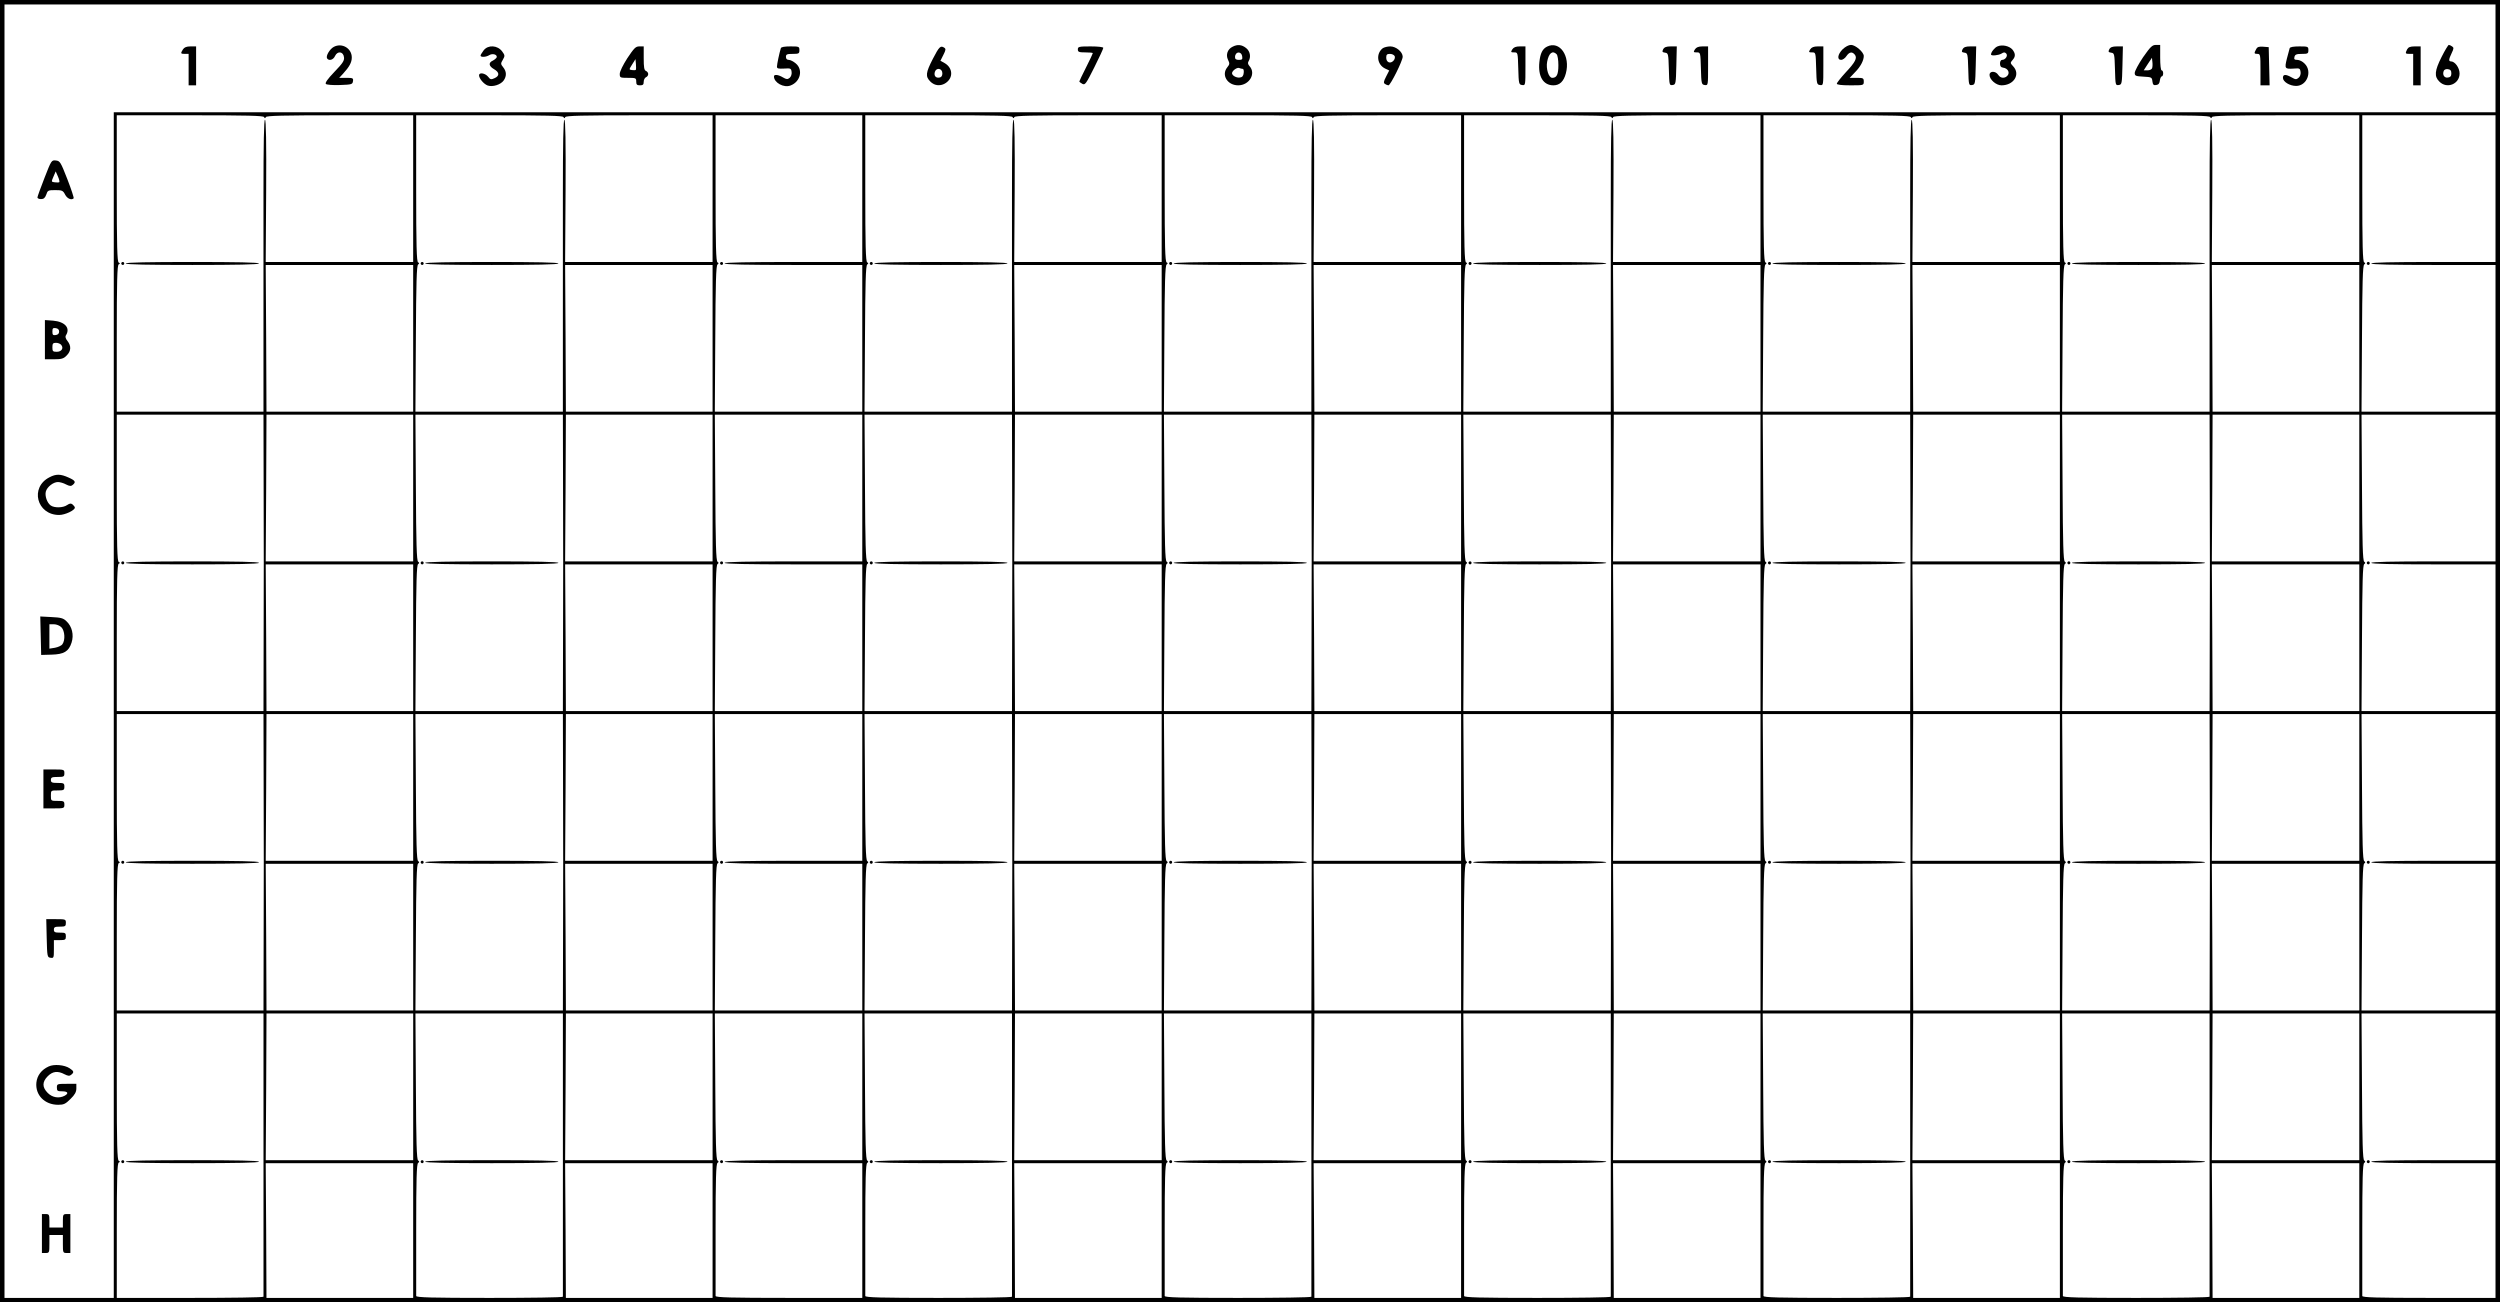 <?xml version="1.0" standalone="no"?>
<!DOCTYPE svg PUBLIC "-//W3C//DTD SVG 20010904//EN"
 "http://www.w3.org/TR/2001/REC-SVG-20010904/DTD/svg10.dtd">
<svg version="1.0" xmlns="http://www.w3.org/2000/svg"
 width="1670pt" height="870pt" viewBox="0 0 1670 870"
 preserveAspectRatio="xMidYMid meet">

<g transform="translate(0,870) scale(0.1,-0.1)"
fill="#000000" stroke="none">
<path d="M0 4350 l0 -4350 8350 0 8350 0 0 4350 0 4350 -8350 0 -8350 0 0
-4350z m16670 3960 l0 -360 -7955 0 -7955 0 0 -3960 0 -3960 -365 0 -365 0 0
4320 0 4320 8320 0 8320 0 0 -360z m-14906 -392 c5 -10 7 -10 12 0 4 9 113 12
495 12 l489 0 0 -490 0 -490 -492 0 -493 0 3 475 c2 326 -1 475 -8 475 -7 0
-10 -157 -10 -497 0 -274 0 -713 0 -975 l0 -478 -490 0 -490 0 0 489 c0 382 3
491 13 495 10 5 10 7 0 12 -10 4 -13 113 -13 495 l0 489 489 0 c382 0 491 -3
495 -12z m2000 0 c5 -10 7 -10 12 0 4 9 113 12 495 12 l489 0 0 -490 0 -490
-492 0 -493 0 3 475 c2 326 -1 475 -8 475 -7 0 -10 -157 -10 -497 0 -274 0
-713 0 -975 l0 -478 -492 0 -493 0 3 487 c2 372 5 489 15 496 9 7 9 10 0 14
-10 4 -13 112 -13 494 l0 489 489 0 c382 0 491 -3 495 -12z m1996 -478 l0
-490 -460 0 c-300 0 -460 -3 -460 -10 0 -7 160 -10 460 -10 l460 0 0 -490 0
-490 -492 0 -493 0 3 487 c2 372 5 489 15 496 9 7 9 10 0 14 -10 4 -13 112
-13 494 l0 489 490 0 490 0 0 -490z m1004 478 c5 -10 7 -10 12 0 4 9 113 12
495 12 l489 0 0 -490 0 -490 -492 0 -493 0 3 475 c2 326 -1 475 -8 475 -7 0
-10 -157 -10 -497 0 -274 0 -713 0 -975 l0 -478 -492 0 -493 0 3 487 c2 372 5
489 15 496 9 7 9 10 0 14 -10 4 -13 112 -13 494 l0 489 489 0 c382 0 491 -3
495 -12z m2000 0 c5 -10 7 -10 12 0 4 9 113 12 495 12 l489 0 0 -490 0 -490
-492 0 -493 0 3 475 c2 326 -1 475 -8 475 -7 0 -10 -157 -10 -497 0 -274 0
-713 0 -975 l0 -478 -492 0 -493 0 3 487 c2 372 5 489 15 496 9 7 9 10 0 14
-10 4 -13 112 -13 494 l0 489 489 0 c382 0 491 -3 495 -12z m2000 0 c5 -10 7
-10 12 0 4 9 113 12 495 12 l489 0 0 -490 0 -490 -492 0 -493 0 3 475 c2 326
-1 475 -8 475 -7 0 -10 -157 -10 -497 0 -274 0 -713 0 -975 l0 -478 -492 0
-493 0 3 487 c2 372 5 489 15 496 9 7 9 10 0 14 -10 4 -13 112 -13 494 l0 489
489 0 c382 0 491 -3 495 -12z m2000 0 c5 -10 7 -10 12 0 4 9 113 12 495 12
l489 0 0 -490 0 -490 -492 0 -493 0 3 475 c2 326 -1 475 -8 475 -7 0 -10 -157
-10 -497 0 -274 0 -713 0 -975 l0 -478 -492 0 -493 0 3 487 c2 372 5 489 15
496 9 7 9 10 0 14 -10 4 -13 112 -13 494 l0 489 489 0 c382 0 491 -3 495 -12z
m2000 0 c5 -10 7 -10 12 0 4 9 113 12 495 12 l489 0 0 -490 0 -490 -492 0
-493 0 3 475 c2 326 -1 475 -8 475 -7 0 -10 -157 -10 -497 0 -274 0 -713 0
-975 l0 -478 -492 0 -493 0 3 487 c2 372 5 489 15 496 9 7 9 10 0 14 -10 4
-13 112 -13 494 l0 489 489 0 c382 0 491 -3 495 -12z m1906 -478 l0 -490 -415
0 c-270 0 -415 -3 -415 -10 0 -7 145 -10 415 -10 l415 0 0 -490 0 -490 -447 0
-448 0 3 487 c2 372 5 489 15 496 9 7 9 10 0 14 -10 4 -13 112 -13 494 l0 489
445 0 445 0 0 -490z m-13910 -1000 l0 -490 -490 0 -490 0 -2 490 -3 490 493 0
492 0 0 -490z m2000 0 l0 -490 -490 0 -490 0 -2 490 -3 490 493 0 492 0 0
-490z m3000 0 l0 -490 -490 0 -490 0 -2 490 -3 490 493 0 492 0 0 -490z m2000
0 l0 -490 -490 0 -490 0 -2 490 -3 490 493 0 492 0 0 -490z m2000 0 l0 -490
-490 0 -490 0 -2 490 -3 490 493 0 492 0 0 -490z m2000 0 l0 -490 -490 0 -490
0 -2 490 -3 490 493 0 492 0 0 -490z m2000 0 l0 -490 -490 0 -490 0 -2 490 -3
490 493 0 492 0 0 -490z m-13999 -985 c0 -261 1 -493 1 -515 0 -22 -1 -254 -1
-515 l-1 -475 -490 0 -490 0 0 489 c0 382 3 491 13 495 10 5 10 7 0 12 -10 4
-13 113 -13 495 l0 489 490 0 490 0 1 -475z m999 -15 l0 -490 -492 0 -493 0 3
490 2 490 490 0 490 0 0 -490z m1001 15 c0 -261 1 -493 1 -515 0 -22 -1 -254
-1 -515 l-1 -475 -492 0 -493 0 3 487 c2 372 5 489 15 495 9 6 9 10 0 16 -10
6 -13 123 -15 495 l-3 487 493 0 492 0 1 -475z m999 -15 l0 -490 -492 0 -493
0 3 490 2 490 490 0 490 0 0 -490z m1000 0 l0 -490 -460 0 c-300 0 -460 -3
-460 -10 0 -7 160 -10 460 -10 l460 0 0 -490 0 -490 -492 0 -493 0 3 487 c2
372 5 489 15 495 9 6 9 10 0 16 -10 6 -13 123 -15 495 l-3 487 493 0 492 0 0
-490z m1001 15 c0 -261 1 -493 1 -515 0 -22 -1 -254 -1 -515 l-1 -475 -492 0
-493 0 3 487 c2 372 5 489 15 495 9 6 9 10 0 16 -10 6 -13 123 -15 495 l-3
487 493 0 492 0 1 -475z m999 -15 l0 -490 -492 0 -493 0 3 490 2 490 490 0
490 0 0 -490z m1001 15 c0 -261 1 -493 1 -515 0 -22 -1 -254 -1 -515 l-1 -475
-492 0 -493 0 3 487 c2 372 5 489 15 495 9 6 9 10 0 16 -10 6 -13 123 -15 495
l-3 487 493 0 492 0 1 -475z m999 -15 l0 -490 -492 0 -493 0 3 490 2 490 490
0 490 0 0 -490z m1001 15 c0 -261 1 -493 1 -515 0 -22 -1 -254 -1 -515 l-1
-475 -492 0 -493 0 3 487 c2 372 5 489 15 495 9 6 9 10 0 16 -10 6 -13 123
-15 495 l-3 487 493 0 492 0 1 -475z m999 -15 l0 -490 -492 0 -493 0 3 490 2
490 490 0 490 0 0 -490z m1001 15 c0 -261 1 -493 1 -515 0 -22 -1 -254 -1
-515 l-1 -475 -492 0 -493 0 3 487 c2 372 5 489 15 495 9 6 9 10 0 16 -10 6
-13 123 -15 495 l-3 487 493 0 492 0 1 -475z m999 -15 l0 -490 -492 0 -493 0
3 490 2 490 490 0 490 0 0 -490z m1001 15 c0 -261 1 -493 1 -515 0 -22 -1
-254 -1 -515 l-1 -475 -492 0 -493 0 3 487 c2 372 5 489 15 495 9 6 9 10 0 16
-10 6 -13 123 -15 495 l-3 487 493 0 492 0 1 -475z m999 -15 l0 -490 -492 0
-493 0 3 490 2 490 490 0 490 0 0 -490z m910 0 l0 -490 -415 0 c-270 0 -415
-3 -415 -10 0 -7 145 -10 415 -10 l415 0 0 -490 0 -490 -447 0 -448 0 3 487
c2 372 5 489 15 495 9 6 9 10 0 16 -10 6 -13 123 -15 495 l-3 487 448 0 447 0
0 -490z m-13910 -1000 l0 -490 -490 0 -490 0 -2 490 -3 490 493 0 492 0 0
-490z m2000 0 l0 -490 -490 0 -490 0 -2 490 -3 490 493 0 492 0 0 -490z m3000
0 l0 -490 -490 0 -490 0 -2 490 -3 490 493 0 492 0 0 -490z m2000 0 l0 -490
-490 0 -490 0 -2 490 -3 490 493 0 492 0 0 -490z m2000 0 l0 -490 -490 0 -490
0 -2 490 -3 490 493 0 492 0 0 -490z m2000 0 l0 -490 -490 0 -490 0 -2 490 -3
490 493 0 492 0 0 -490z m2000 0 l0 -490 -490 0 -490 0 -2 490 -3 490 493 0
492 0 0 -490z m-13999 -985 c0 -261 1 -493 1 -515 0 -22 -1 -254 -1 -515 l-1
-475 -490 0 -490 0 0 489 c0 382 3 491 13 495 10 5 10 7 0 12 -10 4 -13 113
-13 495 l0 489 490 0 490 0 1 -475z m999 -15 l0 -490 -492 0 -493 0 3 490 2
490 490 0 490 0 0 -490z m1001 15 c0 -261 1 -493 1 -515 0 -22 -1 -254 -1
-515 l-1 -475 -492 0 -493 0 3 487 c2 372 5 489 15 495 9 6 9 10 0 16 -10 6
-13 123 -15 495 l-3 487 493 0 492 0 1 -475z m999 -15 l0 -490 -492 0 -493 0
3 490 2 490 490 0 490 0 0 -490z m1000 0 l0 -490 -460 0 c-300 0 -460 -3 -460
-10 0 -7 160 -10 460 -10 l460 0 0 -490 0 -490 -492 0 -493 0 3 487 c2 372 5
489 15 495 9 6 9 10 0 16 -10 6 -13 123 -15 495 l-3 487 493 0 492 0 0 -490z
m1001 15 c0 -261 1 -493 1 -515 0 -22 -1 -254 -1 -515 l-1 -475 -492 0 -493 0
3 487 c2 372 5 489 15 495 9 6 9 10 0 16 -10 6 -13 123 -15 495 l-3 487 493 0
492 0 1 -475z m999 -15 l0 -490 -492 0 -493 0 3 490 2 490 490 0 490 0 0 -490z
m1001 15 c0 -261 1 -493 1 -515 0 -22 -1 -254 -1 -515 l-1 -475 -492 0 -493 0
3 487 c2 372 5 489 15 495 9 6 9 10 0 16 -10 6 -13 123 -15 495 l-3 487 493 0
492 0 1 -475z m999 -15 l0 -490 -492 0 -493 0 3 490 2 490 490 0 490 0 0 -490z
m1001 15 c0 -261 1 -493 1 -515 0 -22 -1 -254 -1 -515 l-1 -475 -492 0 -493 0
3 487 c2 372 5 489 15 495 9 6 9 10 0 16 -10 6 -13 123 -15 495 l-3 487 493 0
492 0 1 -475z m999 -15 l0 -490 -492 0 -493 0 3 490 2 490 490 0 490 0 0 -490z
m1001 15 c0 -261 1 -493 1 -515 0 -22 -1 -254 -1 -515 l-1 -475 -492 0 -493 0
3 487 c2 372 5 489 15 495 9 6 9 10 0 16 -10 6 -13 123 -15 495 l-3 487 493 0
492 0 1 -475z m999 -15 l0 -490 -492 0 -493 0 3 490 2 490 490 0 490 0 0 -490z
m1001 15 c0 -261 1 -493 1 -515 0 -22 -1 -254 -1 -515 l-1 -475 -492 0 -493 0
3 487 c2 372 5 489 15 495 9 6 9 10 0 16 -10 6 -13 123 -15 495 l-3 487 493 0
492 0 1 -475z m999 -15 l0 -490 -492 0 -493 0 3 490 2 490 490 0 490 0 0 -490z
m910 0 l0 -490 -415 0 c-270 0 -415 -3 -415 -10 0 -7 145 -10 415 -10 l415 0
0 -490 0 -490 -447 0 -448 0 3 487 c2 372 5 489 15 495 9 6 9 10 0 16 -10 6
-13 123 -15 495 l-3 487 448 0 447 0 0 -490z m-13910 -1000 l0 -490 -490 0
-490 0 -2 490 -3 490 493 0 492 0 0 -490z m2000 0 l0 -490 -490 0 -490 0 -2
490 -3 490 493 0 492 0 0 -490z m3000 0 l0 -490 -490 0 -490 0 -2 490 -3 490
493 0 492 0 0 -490z m2000 0 l0 -490 -490 0 -490 0 -2 490 -3 490 493 0 492 0
0 -490z m2000 0 l0 -490 -490 0 -490 0 -2 490 -3 490 493 0 492 0 0 -490z
m2000 0 l0 -490 -490 0 -490 0 -2 490 -3 490 493 0 492 0 0 -490z m2000 0 l0
-490 -490 0 -490 0 -2 490 -3 490 493 0 492 0 0 -490z m-14000 -987 c0 -368 0
-1369 0 -1415 0 -5 -220 -8 -490 -8 l-490 0 0 449 c0 350 3 451 13 455 10 5
10 7 0 12 -10 4 -13 113 -13 495 l0 489 490 0 490 0 0 -477z m1000 -13 l0
-490 -492 0 -493 0 3 490 2 490 490 0 490 0 0 -490z m1000 13 c0 -368 0 -1369
0 -1415 0 -5 -220 -8 -490 -8 -385 0 -490 3 -490 13 0 6 0 208 0 447 0 332 3
436 13 442 9 6 9 10 0 16 -10 6 -13 123 -15 495 l-3 487 493 0 492 0 0 -477z
m1000 -13 l0 -490 -492 0 -493 0 3 490 2 490 490 0 490 0 0 -490z m1000 0 l0
-490 -460 0 c-300 0 -460 -3 -460 -10 0 -7 160 -10 460 -10 l460 0 0 -450 0
-450 -490 0 c-385 0 -490 3 -490 13 0 6 0 208 0 447 0 332 3 436 13 442 9 6 9
10 0 16 -10 6 -13 123 -15 495 l-3 487 493 0 492 0 0 -490z m1000 13 c0 -368
0 -1369 0 -1415 0 -5 -220 -8 -490 -8 -385 0 -490 3 -490 13 0 6 0 208 0 447
0 332 3 436 13 442 9 6 9 10 0 16 -10 6 -13 123 -15 495 l-3 487 493 0 492 0
0 -477z m1000 -13 l0 -490 -492 0 -493 0 3 490 2 490 490 0 490 0 0 -490z
m1000 13 c0 -368 0 -1369 0 -1415 0 -5 -220 -8 -490 -8 -385 0 -490 3 -490 13
0 6 0 208 0 447 0 332 3 436 13 442 9 6 9 10 0 16 -10 6 -13 123 -15 495 l-3
487 493 0 492 0 0 -477z m1000 -13 l0 -490 -492 0 -493 0 3 490 2 490 490 0
490 0 0 -490z m1000 13 c0 -368 0 -1369 0 -1415 0 -5 -220 -8 -490 -8 -385 0
-490 3 -490 13 0 6 0 208 0 447 0 332 3 436 13 442 9 6 9 10 0 16 -10 6 -13
123 -15 495 l-3 487 493 0 492 0 0 -477z m1000 -13 l0 -490 -492 0 -493 0 3
490 2 490 490 0 490 0 0 -490z m1000 13 c0 -368 0 -1369 0 -1415 0 -5 -220 -8
-490 -8 -385 0 -490 3 -490 13 0 6 0 208 0 447 0 332 3 436 13 442 9 6 9 10 0
16 -10 6 -13 123 -15 495 l-3 487 493 0 492 0 0 -477z m1000 -13 l0 -490 -492
0 -493 0 3 490 2 490 490 0 490 0 0 -490z m1000 13 c0 -368 0 -1369 0 -1415 0
-5 -220 -8 -490 -8 -385 0 -490 3 -490 13 0 6 0 208 0 447 0 332 3 436 13 442
9 6 9 10 0 16 -10 6 -13 123 -15 495 l-3 487 493 0 492 0 0 -477z m1000 -13
l0 -490 -492 0 -493 0 3 490 2 490 490 0 490 0 0 -490z m910 0 l0 -490 -415 0
c-270 0 -415 -3 -415 -10 0 -7 145 -10 415 -10 l415 0 0 -450 0 -450 -445 0
c-349 0 -445 3 -445 13 0 6 0 208 0 447 0 332 3 436 13 442 9 6 9 10 0 16 -10
6 -13 123 -15 495 l-3 487 448 0 447 0 0 -490z m-13910 -960 l0 -450 -490 0
-490 0 -2 450 -3 450 493 0 492 0 0 -450z m2000 0 l0 -450 -490 0 -490 0 -2
450 -3 450 493 0 492 0 0 -450z m3000 0 l0 -450 -490 0 -490 0 -2 450 -3 450
493 0 492 0 0 -450z m2000 0 l0 -450 -490 0 -490 0 -2 450 -3 450 493 0 492 0
0 -450z m2000 0 l0 -450 -490 0 -490 0 -2 450 -3 450 493 0 492 0 0 -450z
m2000 0 l0 -450 -490 0 -490 0 -2 450 -3 450 493 0 492 0 0 -450z m2000 0 l0
-450 -490 0 -490 0 -2 450 -3 450 493 0 492 0 0 -450z"/>
<path d="M2230 8387 c-27 -14 -55 -61 -45 -77 12 -19 42 -10 53 16 17 36 56
30 60 -9 3 -22 -9 -40 -64 -97 -46 -48 -64 -74 -57 -81 5 -5 46 -9 94 -7 78 3
84 4 87 26 3 20 -1 22 -44 22 l-48 0 26 28 c42 46 58 75 58 108 0 61 -65 100
-120 71z"/>
<path d="M8234 8388 c-34 -16 -47 -54 -31 -87 12 -25 12 -30 -5 -51 -41 -51 1
-120 73 -120 74 0 121 78 76 128 -11 12 -13 22 -7 32 18 29 11 68 -16 89 -29
23 -57 26 -90 9z m64 -66 c3 -18 -1 -22 -22 -22 -19 0 -26 5 -26 18 0 39 43
43 48 4z m3 -82 c6 0 9 -12 7 -27 -2 -20 -9 -29 -26 -31 -23 -3 -52 13 -52 29
0 16 33 40 47 35 8 -3 19 -6 24 -6z"/>
<path d="M10335 8389 c-31 -15 -46 -45 -52 -104 -10 -96 26 -155 94 -155 41 0
69 26 83 80 31 116 -41 220 -125 179z m63 -51 c7 -7 12 -39 12 -73 0 -63 -11
-85 -41 -85 -24 0 -43 61 -34 108 11 58 36 77 63 50z"/>
<path d="M12309 8371 c-34 -34 -39 -71 -10 -71 10 0 26 11 35 25 19 28 38 32
56 10 18 -22 4 -50 -61 -119 -32 -35 -59 -69 -59 -75 0 -7 30 -11 90 -11 89 0
90 0 90 25 0 23 -4 25 -47 25 l-47 0 36 38 c36 36 58 78 58 108 0 26 -56 74
-85 74 -16 0 -38 -12 -56 -29z"/>
<path d="M13343 8390 c-19 -8 -43 -38 -43 -54 0 -11 50 -6 70 6 15 10 22 10
31 1 14 -14 -4 -43 -27 -43 -8 0 -14 -10 -14 -24 0 -18 6 -26 21 -28 31 -4 46
-32 30 -52 -18 -22 -48 -20 -63 4 -17 27 -58 27 -58 0 0 -32 44 -70 80 -70 83
0 128 74 78 127 -20 21 -20 24 -5 41 22 24 21 44 0 71 -21 24 -68 35 -100 21z"/>
<path d="M14316 8318 c-31 -46 -56 -93 -56 -105 0 -20 6 -22 58 -25 54 -3 57
-4 60 -31 3 -23 8 -28 25 -25 16 2 23 11 25 31 2 15 8 27 13 27 5 0 9 9 9 20
0 11 -4 20 -10 20 -6 0 -10 35 -10 85 l0 85 -28 0 c-25 0 -37 -12 -86 -82z
m60 -74 c-3 -8 -17 -14 -31 -14 l-25 0 27 42 28 42 3 -28 c2 -15 1 -34 -2 -42z"/>
<path d="M16310 8320 c-47 -93 -50 -131 -15 -165 50 -51 135 -17 135 54 0 38
-31 81 -58 81 -16 0 -15 13 5 55 15 31 15 37 3 45 -8 6 -18 10 -22 10 -4 0
-26 -36 -48 -80z m65 -110 c0 -18 -6 -26 -23 -28 -24 -4 -38 18 -28 44 3 9 15
14 28 12 17 -2 23 -10 23 -28z"/>
<path d="M1222 8370 c-17 -27 -16 -30 13 -30 l25 0 0 -105 0 -105 25 0 25 0 0
130 0 130 -38 0 c-26 0 -41 -6 -50 -20z"/>
<path d="M3231 8364 c-11 -15 -21 -31 -21 -35 0 -13 37 -11 59 3 21 13 54 4
49 -15 -3 -6 -14 -16 -26 -22 -31 -14 -27 -37 8 -57 37 -21 38 -45 4 -60 -23
-11 -29 -10 -44 10 -20 24 -60 30 -60 9 0 -21 31 -58 57 -68 33 -12 88 5 108
34 20 29 19 60 -4 88 -17 21 -17 25 -2 50 15 26 14 30 -5 56 -31 41 -93 45
-123 7z"/>
<path d="M4191 8312 c-29 -45 -51 -90 -51 -105 0 -26 2 -27 55 -27 52 0 55 -1
55 -25 0 -20 5 -25 25 -25 20 0 25 5 25 24 0 13 7 26 15 30 8 3 15 12 15 21 0
9 -7 18 -15 21 -12 5 -15 24 -15 85 l0 79 -29 0 c-25 0 -35 -11 -80 -78z m56
-79 c-3 -2 -15 -3 -26 -1 -20 3 -20 3 2 38 l22 35 3 -33 c2 -19 1 -36 -1 -39z"/>
<path d="M5216 8378 c-10 -32 -26 -108 -26 -123 0 -13 9 -15 48 -13 44 3 47 1
50 -23 2 -15 -4 -31 -13 -39 -14 -11 -21 -11 -45 3 -32 19 -60 22 -60 6 0 -41
66 -78 111 -60 66 25 85 105 35 147 -15 13 -36 24 -47 24 -12 0 -19 7 -19 20
0 17 7 20 45 20 41 0 45 2 45 25 0 24 -3 25 -60 25 -40 0 -62 -4 -64 -12z"/>
<path d="M6232 8308 c-49 -95 -51 -119 -17 -153 28 -29 70 -32 103 -9 51 35
47 100 -7 132 l-29 16 20 40 c16 31 17 40 6 47 -25 17 -34 8 -76 -73z m63 -98
c0 -16 -6 -26 -19 -28 -25 -5 -39 12 -31 38 10 31 50 24 50 -10z"/>
<path d="M7200 8370 c0 -17 7 -20 50 -20 28 0 50 -2 50 -5 0 -3 -20 -46 -45
-95 -25 -49 -45 -92 -45 -94 0 -3 9 -10 20 -16 18 -10 25 0 80 110 33 66 60
124 60 130 0 6 -34 10 -85 10 -78 0 -85 -2 -85 -20z"/>
<path d="M9237 8378 c-47 -36 -39 -110 16 -136 l27 -13 -21 -41 c-17 -33 -18
-42 -7 -49 7 -5 18 -9 23 -9 13 0 95 164 95 191 0 32 -44 69 -83 69 -18 0 -41
-6 -50 -12z m80 -54 c3 -8 -1 -23 -10 -31 -21 -21 -47 -9 -47 22 0 20 5 25 25
25 14 0 28 -7 32 -16z"/>
<path d="M10102 8370 c-11 -18 -10 -20 13 -20 24 0 24 -1 27 -107 3 -103 4
-108 26 -111 22 -3 22 -3 22 127 l0 131 -38 0 c-26 0 -41 -6 -50 -20z"/>
<path d="M11110 8371 c-8 -17 -6 -20 13 -23 21 -3 22 -8 25 -111 3 -105 3
-108 25 -105 21 3 22 7 25 131 l3 127 -40 0 c-30 0 -43 -5 -51 -19z"/>
<path d="M11322 8370 c-11 -18 -10 -20 13 -20 24 0 24 -1 27 -107 3 -103 4
-108 26 -111 22 -3 22 -3 22 127 l0 131 -38 0 c-26 0 -41 -6 -50 -20z"/>
<path d="M12092 8370 c-11 -18 -10 -20 13 -20 24 0 24 -1 27 -107 3 -103 4
-108 26 -111 22 -3 22 -3 22 127 l0 131 -38 0 c-26 0 -41 -6 -50 -20z"/>
<path d="M13110 8371 c-8 -17 -6 -20 13 -23 21 -3 22 -8 25 -111 3 -105 3
-108 25 -105 21 3 22 7 25 131 l3 127 -40 0 c-30 0 -43 -5 -51 -19z"/>
<path d="M14090 8371 c-8 -17 -6 -20 13 -23 21 -3 22 -8 25 -111 3 -105 3
-108 25 -105 21 3 22 7 25 131 l3 127 -40 0 c-30 0 -43 -5 -51 -19z"/>
<path d="M15071 8371 c-15 -27 -14 -31 9 -31 19 0 20 -7 20 -105 l0 -105 30 0
31 0 -3 128 -3 127 -37 3 c-28 2 -39 -1 -47 -17z"/>
<path d="M15295 8378 c-2 -7 -11 -39 -19 -71 -16 -66 -14 -69 49 -65 36 3 40
1 43 -23 2 -15 -4 -32 -14 -39 -14 -12 -20 -12 -46 3 -39 22 -58 22 -58 -3 0
-26 45 -54 88 -54 73 0 110 97 57 149 -13 14 -35 25 -49 25 -19 0 -23 4 -19
20 4 16 14 20 49 20 40 0 44 2 44 25 0 24 -3 25 -60 25 -40 0 -62 -4 -65 -12z"/>
<path d="M16080 8371 c-14 -28 -13 -31 15 -31 l25 0 0 -105 0 -105 25 0 25 0
0 130 0 130 -40 0 c-29 0 -42 -5 -50 -19z"/>
<path d="M297 7511 c-26 -66 -47 -125 -47 -130 0 -6 11 -11 24 -11 18 0 27 8
35 30 9 28 13 30 60 30 46 0 52 -3 66 -30 14 -27 42 -39 57 -25 3 3 -16 61
-42 128 -45 115 -49 122 -77 125 -29 3 -30 1 -76 -117z m99 -28 c-2 -2 -15 -3
-29 -1 -25 3 -25 3 -10 38 l15 35 15 -34 c8 -18 12 -35 9 -38z"/>
<path d="M300 6431 l0 -131 60 0 c51 0 65 4 85 25 30 29 32 64 6 97 -13 16
-17 29 -10 39 30 48 -7 90 -86 97 l-55 4 0 -131z m95 54 c0 -13 -8 -21 -22
-23 -19 -3 -23 1 -23 23 0 22 4 26 23 23 14 -2 22 -10 22 -23z m14 -89 c18
-22 2 -46 -30 -46 -26 0 -29 4 -29 30 0 25 4 30 24 30 13 0 29 -6 35 -14z"/>
<path d="M331 5512 c-133 -67 -86 -252 64 -252 39 0 105 31 105 49 0 5 -7 14
-15 21 -11 9 -19 8 -37 -4 -27 -19 -86 -20 -110 -2 -24 18 -39 63 -32 92 8 31
50 64 81 64 13 0 38 -7 54 -16 24 -12 34 -13 45 -3 23 19 17 29 -28 49 -53 24
-83 25 -127 2z"/>
<path d="M272 4454 l3 -129 69 2 c83 2 115 21 134 80 17 52 3 109 -34 143 -21
21 -38 25 -100 28 l-75 4 3 -128z m138 56 c23 -23 27 -86 7 -113 -6 -10 -29
-20 -50 -24 l-37 -6 0 82 0 81 30 0 c17 0 39 -9 50 -20z"/>
<path d="M290 3430 l0 -130 70 0 c68 0 70 1 70 25 0 23 -4 25 -45 25 -45 0
-45 0 -45 35 0 35 0 35 45 35 41 0 45 2 45 25 0 23 -4 25 -45 25 -38 0 -45 3
-45 20 0 17 7 20 45 20 41 0 45 2 45 25 0 24 -2 25 -70 25 l-70 0 0 -130z"/>
<path d="M312 2433 c3 -124 4 -128 26 -131 21 -3 22 0 22 57 l0 61 40 0 c36 0
40 3 40 25 0 23 -4 25 -40 25 -33 0 -40 3 -40 20 0 17 7 20 40 20 36 0 40 3
40 25 0 24 -2 25 -65 25 l-66 0 3 -127z"/>
<path d="M325 1576 c-48 -22 -77 -60 -82 -108 -8 -83 55 -148 146 -148 37 0
49 6 82 39 29 28 39 47 39 70 l0 31 -65 0 c-63 0 -65 -1 -65 -25 0 -22 4 -25
35 -25 39 0 46 -14 16 -30 -37 -19 -81 -12 -112 19 -38 38 -38 74 0 112 33 33
67 37 112 13 24 -12 34 -13 45 -3 20 16 18 24 -11 43 -35 23 -104 29 -140 12z"/>
<path d="M280 460 l0 -130 25 0 c24 0 25 3 25 60 l0 60 45 0 45 0 0 -60 c0
-57 1 -60 25 -60 l25 0 0 130 0 130 -25 0 c-23 0 -25 -4 -25 -45 l0 -45 -45 0
-45 0 0 45 c0 41 -2 45 -25 45 l-25 0 0 -130z"/>
<path d="M810 6940 c0 -5 5 -10 10 -10 6 0 10 5 10 10 0 6 -4 10 -10 10 -5 0
-10 -4 -10 -10z"/>
<path d="M840 6940 c0 -7 155 -10 445 -10 290 0 445 3 445 10 0 7 -155 10
-445 10 -290 0 -445 -3 -445 -10z"/>
<path d="M2810 6940 c0 -5 5 -10 10 -10 6 0 10 5 10 10 0 6 -4 10 -10 10 -5 0
-10 -4 -10 -10z"/>
<path d="M2840 6940 c0 -7 155 -10 445 -10 290 0 445 3 445 10 0 7 -155 10
-445 10 -290 0 -445 -3 -445 -10z"/>
<path d="M4810 6940 c0 -5 5 -10 10 -10 6 0 10 5 10 10 0 6 -4 10 -10 10 -5 0
-10 -4 -10 -10z"/>
<path d="M5810 6940 c0 -5 5 -10 10 -10 6 0 10 5 10 10 0 6 -4 10 -10 10 -5 0
-10 -4 -10 -10z"/>
<path d="M5840 6940 c0 -7 155 -10 445 -10 290 0 445 3 445 10 0 7 -155 10
-445 10 -290 0 -445 -3 -445 -10z"/>
<path d="M7810 6940 c0 -5 5 -10 10 -10 6 0 10 5 10 10 0 6 -4 10 -10 10 -5 0
-10 -4 -10 -10z"/>
<path d="M7840 6940 c0 -7 155 -10 445 -10 290 0 445 3 445 10 0 7 -155 10
-445 10 -290 0 -445 -3 -445 -10z"/>
<path d="M9810 6940 c0 -5 5 -10 10 -10 6 0 10 5 10 10 0 6 -4 10 -10 10 -5 0
-10 -4 -10 -10z"/>
<path d="M9840 6940 c0 -7 155 -10 445 -10 290 0 445 3 445 10 0 7 -155 10
-445 10 -290 0 -445 -3 -445 -10z"/>
<path d="M11810 6940 c0 -5 5 -10 10 -10 6 0 10 5 10 10 0 6 -4 10 -10 10 -5
0 -10 -4 -10 -10z"/>
<path d="M11840 6940 c0 -7 155 -10 445 -10 290 0 445 3 445 10 0 7 -155 10
-445 10 -290 0 -445 -3 -445 -10z"/>
<path d="M13810 6940 c0 -5 5 -10 10 -10 6 0 10 5 10 10 0 6 -4 10 -10 10 -5
0 -10 -4 -10 -10z"/>
<path d="M13840 6940 c0 -7 155 -10 445 -10 290 0 445 3 445 10 0 7 -155 10
-445 10 -290 0 -445 -3 -445 -10z"/>
<path d="M15810 6940 c0 -5 5 -10 10 -10 6 0 10 5 10 10 0 6 -4 10 -10 10 -5
0 -10 -4 -10 -10z"/>
<path d="M810 4940 c0 -5 5 -10 10 -10 6 0 10 5 10 10 0 6 -4 10 -10 10 -5 0
-10 -4 -10 -10z"/>
<path d="M840 4940 c0 -7 155 -10 445 -10 290 0 445 3 445 10 0 7 -155 10
-445 10 -290 0 -445 -3 -445 -10z"/>
<path d="M2810 4940 c0 -5 5 -10 10 -10 6 0 10 5 10 10 0 6 -4 10 -10 10 -5 0
-10 -4 -10 -10z"/>
<path d="M2840 4940 c0 -7 155 -10 445 -10 290 0 445 3 445 10 0 7 -155 10
-445 10 -290 0 -445 -3 -445 -10z"/>
<path d="M4810 4940 c0 -5 5 -10 10 -10 6 0 10 5 10 10 0 6 -4 10 -10 10 -5 0
-10 -4 -10 -10z"/>
<path d="M5810 4940 c0 -5 5 -10 10 -10 6 0 10 5 10 10 0 6 -4 10 -10 10 -5 0
-10 -4 -10 -10z"/>
<path d="M5840 4940 c0 -7 155 -10 445 -10 290 0 445 3 445 10 0 7 -155 10
-445 10 -290 0 -445 -3 -445 -10z"/>
<path d="M7810 4940 c0 -5 5 -10 10 -10 6 0 10 5 10 10 0 6 -4 10 -10 10 -5 0
-10 -4 -10 -10z"/>
<path d="M7840 4940 c0 -7 155 -10 445 -10 290 0 445 3 445 10 0 7 -155 10
-445 10 -290 0 -445 -3 -445 -10z"/>
<path d="M9810 4940 c0 -5 5 -10 10 -10 6 0 10 5 10 10 0 6 -4 10 -10 10 -5 0
-10 -4 -10 -10z"/>
<path d="M9840 4940 c0 -7 155 -10 445 -10 290 0 445 3 445 10 0 7 -155 10
-445 10 -290 0 -445 -3 -445 -10z"/>
<path d="M11810 4940 c0 -5 5 -10 10 -10 6 0 10 5 10 10 0 6 -4 10 -10 10 -5
0 -10 -4 -10 -10z"/>
<path d="M11840 4940 c0 -7 155 -10 445 -10 290 0 445 3 445 10 0 7 -155 10
-445 10 -290 0 -445 -3 -445 -10z"/>
<path d="M13810 4940 c0 -5 5 -10 10 -10 6 0 10 5 10 10 0 6 -4 10 -10 10 -5
0 -10 -4 -10 -10z"/>
<path d="M13840 4940 c0 -7 155 -10 445 -10 290 0 445 3 445 10 0 7 -155 10
-445 10 -290 0 -445 -3 -445 -10z"/>
<path d="M15810 4940 c0 -5 5 -10 10 -10 6 0 10 5 10 10 0 6 -4 10 -10 10 -5
0 -10 -4 -10 -10z"/>
<path d="M810 2940 c0 -5 5 -10 10 -10 6 0 10 5 10 10 0 6 -4 10 -10 10 -5 0
-10 -4 -10 -10z"/>
<path d="M840 2940 c0 -7 155 -10 445 -10 290 0 445 3 445 10 0 7 -155 10
-445 10 -290 0 -445 -3 -445 -10z"/>
<path d="M2810 2940 c0 -5 5 -10 10 -10 6 0 10 5 10 10 0 6 -4 10 -10 10 -5 0
-10 -4 -10 -10z"/>
<path d="M2840 2940 c0 -7 155 -10 445 -10 290 0 445 3 445 10 0 7 -155 10
-445 10 -290 0 -445 -3 -445 -10z"/>
<path d="M4810 2940 c0 -5 5 -10 10 -10 6 0 10 5 10 10 0 6 -4 10 -10 10 -5 0
-10 -4 -10 -10z"/>
<path d="M5810 2940 c0 -5 5 -10 10 -10 6 0 10 5 10 10 0 6 -4 10 -10 10 -5 0
-10 -4 -10 -10z"/>
<path d="M5840 2940 c0 -7 155 -10 445 -10 290 0 445 3 445 10 0 7 -155 10
-445 10 -290 0 -445 -3 -445 -10z"/>
<path d="M7810 2940 c0 -5 5 -10 10 -10 6 0 10 5 10 10 0 6 -4 10 -10 10 -5 0
-10 -4 -10 -10z"/>
<path d="M7840 2940 c0 -7 155 -10 445 -10 290 0 445 3 445 10 0 7 -155 10
-445 10 -290 0 -445 -3 -445 -10z"/>
<path d="M9810 2940 c0 -5 5 -10 10 -10 6 0 10 5 10 10 0 6 -4 10 -10 10 -5 0
-10 -4 -10 -10z"/>
<path d="M9840 2940 c0 -7 155 -10 445 -10 290 0 445 3 445 10 0 7 -155 10
-445 10 -290 0 -445 -3 -445 -10z"/>
<path d="M11810 2940 c0 -5 5 -10 10 -10 6 0 10 5 10 10 0 6 -4 10 -10 10 -5
0 -10 -4 -10 -10z"/>
<path d="M11840 2940 c0 -7 155 -10 445 -10 290 0 445 3 445 10 0 7 -155 10
-445 10 -290 0 -445 -3 -445 -10z"/>
<path d="M13810 2940 c0 -5 5 -10 10 -10 6 0 10 5 10 10 0 6 -4 10 -10 10 -5
0 -10 -4 -10 -10z"/>
<path d="M13840 2940 c0 -7 155 -10 445 -10 290 0 445 3 445 10 0 7 -155 10
-445 10 -290 0 -445 -3 -445 -10z"/>
<path d="M15810 2940 c0 -5 5 -10 10 -10 6 0 10 5 10 10 0 6 -4 10 -10 10 -5
0 -10 -4 -10 -10z"/>
<path d="M810 940 c0 -5 5 -10 10 -10 6 0 10 5 10 10 0 6 -4 10 -10 10 -5 0
-10 -4 -10 -10z"/>
<path d="M840 940 c0 -7 155 -10 445 -10 290 0 445 3 445 10 0 7 -155 10 -445
10 -290 0 -445 -3 -445 -10z"/>
<path d="M2810 940 c0 -5 5 -10 10 -10 6 0 10 5 10 10 0 6 -4 10 -10 10 -5 0
-10 -4 -10 -10z"/>
<path d="M2840 940 c0 -7 155 -10 445 -10 290 0 445 3 445 10 0 7 -155 10
-445 10 -290 0 -445 -3 -445 -10z"/>
<path d="M4810 940 c0 -5 5 -10 10 -10 6 0 10 5 10 10 0 6 -4 10 -10 10 -5 0
-10 -4 -10 -10z"/>
<path d="M5810 940 c0 -5 5 -10 10 -10 6 0 10 5 10 10 0 6 -4 10 -10 10 -5 0
-10 -4 -10 -10z"/>
<path d="M5840 940 c0 -7 155 -10 445 -10 290 0 445 3 445 10 0 7 -155 10
-445 10 -290 0 -445 -3 -445 -10z"/>
<path d="M7810 940 c0 -5 5 -10 10 -10 6 0 10 5 10 10 0 6 -4 10 -10 10 -5 0
-10 -4 -10 -10z"/>
<path d="M7840 940 c0 -7 155 -10 445 -10 290 0 445 3 445 10 0 7 -155 10
-445 10 -290 0 -445 -3 -445 -10z"/>
<path d="M9810 940 c0 -5 5 -10 10 -10 6 0 10 5 10 10 0 6 -4 10 -10 10 -5 0
-10 -4 -10 -10z"/>
<path d="M9840 940 c0 -7 155 -10 445 -10 290 0 445 3 445 10 0 7 -155 10
-445 10 -290 0 -445 -3 -445 -10z"/>
<path d="M11810 940 c0 -5 5 -10 10 -10 6 0 10 5 10 10 0 6 -4 10 -10 10 -5 0
-10 -4 -10 -10z"/>
<path d="M11840 940 c0 -7 155 -10 445 -10 290 0 445 3 445 10 0 7 -155 10
-445 10 -290 0 -445 -3 -445 -10z"/>
<path d="M13810 940 c0 -5 5 -10 10 -10 6 0 10 5 10 10 0 6 -4 10 -10 10 -5 0
-10 -4 -10 -10z"/>
<path d="M13840 940 c0 -7 155 -10 445 -10 290 0 445 3 445 10 0 7 -155 10
-445 10 -290 0 -445 -3 -445 -10z"/>
<path d="M15810 940 c0 -5 5 -10 10 -10 6 0 10 5 10 10 0 6 -4 10 -10 10 -5 0
-10 -4 -10 -10z"/>
</g>
</svg>
